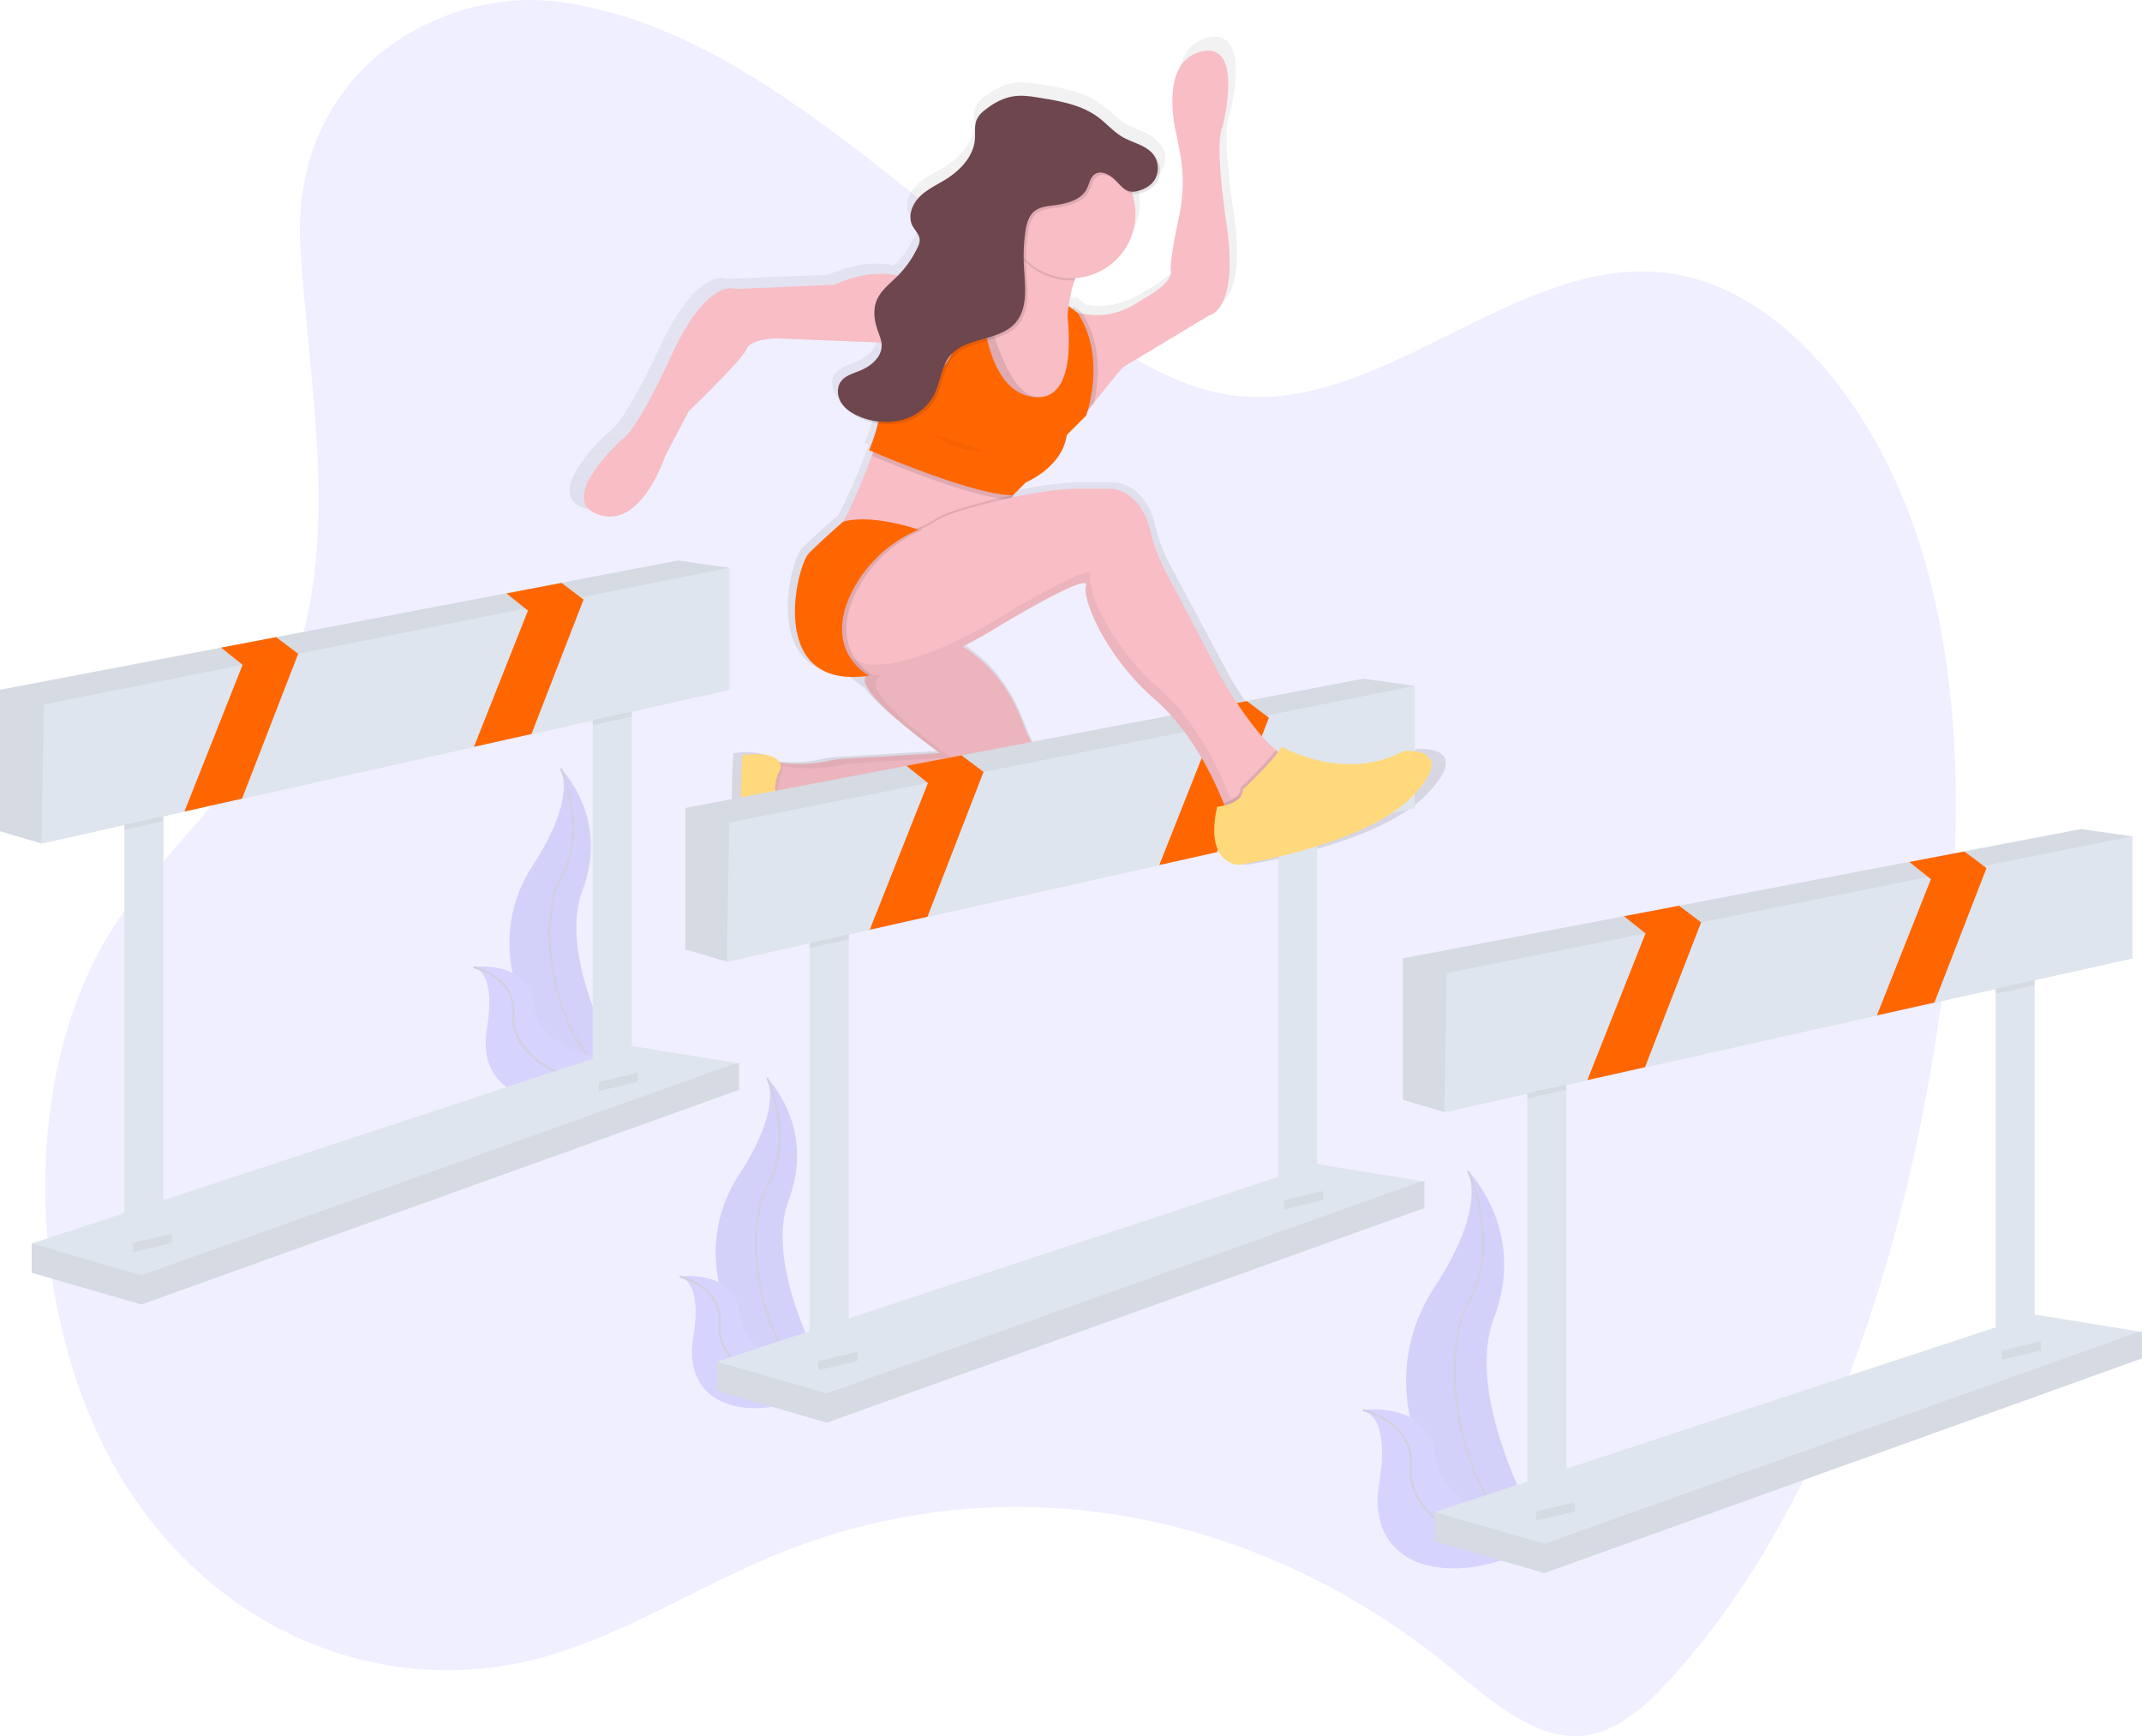 <?xml version="1.0" encoding="UTF-8" standalone="no"?>
<svg
   data-name="Layer 1"
   width="997"
   height="808"
   viewBox="0 0 997 808"
   version="1.1"
   id="svg75"
   xmlns="http://www.w3.org/2000/svg"
   xmlns:svg="http://www.w3.org/2000/svg">
  <defs
     id="defs3">
    <linearGradient
       id="2f4d485d-57ea-446e-b436-4d82ba75f353-318"
       x1="570.56"
       y1="454"
       x2="570.56"
       y2="63.07"
       gradientUnits="userSpaceOnUse"
       gradientTransform="translate(-101.5,-46)">
      <stop
         offset="0"
         stop-color="gray"
         stop-opacity="0.25"
         id="stop1" />
      <stop
         offset="0.54"
         stop-color="gray"
         stop-opacity="0.12"
         id="stop2" />
      <stop
         offset="1"
         stop-color="gray"
         stop-opacity="0.1"
         id="stop3" />
    </linearGradient>
  </defs>
  <title
     id="title3">track and field</title>
  <path
     d="m 260.64,0.9 c 93,12.73 168.51,101.25 252.3,156.49 18.67,12.31 38.24,23.15 58.93,26.36 68.54,10.64 131.74,-63.09 200.6,-57.07 55.81,4.88 103.14,64 123.22,133.54 20.08,69.54 17,147.32 5.85,220.32 -17.46,114 -56.14,226.15 -123.47,300.3 -11.11,12.24 -23.52,23.69 -37.79,26.47 -23.78,4.69 -45.83,-15.46 -66.41,-32.12 -92.88,-75.22 -210.3,-94.32 -314,-51.08 -35.12,14.64 -68.71,36 -104.65,46.54 -69.21,20.26 -147.53,-5.34 -194.52,-76 -46.99,-70.66 -54.63,-186.8 -9.86,-260 18.69,-30.55 44.45,-52.12 64.07,-81.6 49.3,-74 31.1,-148.82 25,-235.6 C 133.9,31.94 206.31,-6.53 260.64,0.9 Z"
     fill="#6c63ff"
     opacity="0.1"
     id="path3" />
  <g
     opacity="0.2"
     id="g8">
    <path
       d="m 784.88,591 c 0,0 27.51,27.51 12,68.33 -15.51,40.82 26.62,108.7 26.62,108.7 l -1.29,-0.21 c -56.5,-10 -84.57,-74.59 -53.15,-122.59 11.66,-17.81 21.25,-38.75 15.82,-54.23 z"
       transform="translate(-101.5,-46)"
       fill="#6c63ff"
       id="path4" />
    <path
       d="m 784.88,591.5 c 0,0 27.51,27.51 12,68.33 -15.51,40.82 26.62,108.7 26.62,108.7 l -1.29,-0.21 c -56.5,-10 -84.57,-74.59 -53.15,-122.59 11.66,-17.86 21.25,-38.79 15.82,-54.23 z"
       transform="translate(-101.5,-46)"
       opacity="0.1"
       id="path5" />
    <path
       d="m 784.88,591 c 0,0 15.53,33.72 0,61.23 -15.53,27.51 -2.66,104.71 38.6,115.8"
       transform="translate(-101.5,-46)"
       fill="none"
       stroke="#535461"
       stroke-miterlimit="10"
       id="path6" />
    <path
       d="m 735.89,702.3 c 0,0 31.39,-5 34.25,23.13 2.86,28.13 60.36,32 60.36,32 l -1.08,0.72 c -47.48,31.17 -92.86,19.85 -86,-21.53 2.53,-15.35 2.32,-30.81 -7.53,-34.32 z"
       transform="translate(-101.5,-46)"
       fill="#6c63ff"
       id="path7" />
    <path
       d="m 735.89,702.3 c 0,0 24.37,5.35 22.36,27.5 -2.01,22.15 36.18,48.71 72.25,27.66"
       transform="translate(-101.5,-46)"
       fill="none"
       stroke="#535461"
       stroke-miterlimit="10"
       id="path8" />
  </g>
  <g
     opacity="0.2"
     id="g13">
    <path
       d="m 458.6,547.68 c 0,0 22.86,22.86 10,56.77 -12.86,33.91 22.12,90.32 22.12,90.32 l -1.07,-0.18 c -46.94,-8.29 -70.27,-62 -44.17,-101.86 9.66,-14.83 17.63,-32.22 13.12,-45.05 z"
       transform="translate(-101.5,-46)"
       fill="#6c63ff"
       id="path9" />
    <path
       d="m 458.6,548.06 c 0,0 22.86,22.86 10,56.77 -12.86,33.91 22.12,90.32 22.12,90.32 L 489.6,695 c -46.94,-8.29 -70.27,-62 -44.17,-101.86 9.71,-14.86 17.68,-32.25 13.17,-45.08 z"
       transform="translate(-101.5,-46)"
       opacity="0.1"
       id="path10" />
    <path
       d="m 458.6,547.68 c 0,0 12.9,28 0,50.87 -12.9,22.87 -2.21,87 32.07,96.22"
       transform="translate(-101.5,-46)"
       fill="none"
       stroke="#535461"
       stroke-miterlimit="10"
       id="path11" />
    <path
       d="m 417.89,640.13 c 0,0 26.11,-4.13 28.46,19.22 C 448.7,682.7 496.5,686 496.5,686 l -0.9,0.6 c -39.45,25.9 -77.16,16.5 -71.47,-17.89 2.11,-12.83 1.94,-25.71 -6.24,-28.58 z"
       transform="translate(-101.5,-46)"
       fill="#6c63ff"
       id="path12" />
    <path
       d="m 417.89,640.13 c 0,0 20.24,4.44 18.58,22.85 -1.66,18.41 30.06,40.48 60,23"
       transform="translate(-101.5,-46)"
       fill="none"
       stroke="#535461"
       stroke-miterlimit="10"
       id="path13" />
  </g>
  <g
     opacity="0.2"
     id="g18">
    <path
       d="m 362.6,403.68 c 0,0 22.86,22.86 10,56.77 -12.86,33.91 22.12,90.32 22.12,90.32 l -1.07,-0.18 c -46.94,-8.29 -70.27,-62 -44.17,-101.86 9.66,-14.83 17.63,-32.22 13.12,-45.05 z"
       transform="translate(-101.5,-46)"
       fill="#6c63ff"
       id="path14" />
    <path
       d="m 362.6,404.06 c 0,0 22.86,22.86 10,56.77 -12.86,33.91 22.12,90.32 22.12,90.32 L 393.6,551 c -46.94,-8.29 -70.27,-62 -44.17,-101.86 9.71,-14.86 17.68,-32.25 13.17,-45.08 z"
       transform="translate(-101.5,-46)"
       opacity="0.1"
       id="path15" />
    <path
       d="m 362.6,403.68 c 0,0 12.9,28 0,50.87 -12.9,22.87 -2.21,87 32.07,96.22"
       transform="translate(-101.5,-46)"
       fill="none"
       stroke="#535461"
       stroke-miterlimit="10"
       id="path16" />
    <path
       d="m 321.89,496.13 c 0,0 26.11,-4.13 28.46,19.22 C 352.7,538.7 400.5,542 400.5,542 l -0.9,0.6 c -39.45,25.9 -77.16,16.5 -71.47,-17.89 2.11,-12.83 1.94,-25.71 -6.24,-28.58 z"
       transform="translate(-101.5,-46)"
       fill="#6c63ff"
       id="path17" />
    <path
       d="m 321.89,496.13 c 0,0 20.24,4.44 18.58,22.85 -1.66,18.41 30.06,40.48 60,23"
       transform="translate(-101.5,-46)"
       fill="none"
       stroke="#535461"
       stroke-miterlimit="10"
       id="path18" />
  </g>
  <polygon
     points="344,507.23 65.85,607.13 14.76,592.38 14.76,578.75 294.05,500.42 344,494.74 "
     fill="#dfe5ee"
     id="polygon18" />
  <polygon
     points="344,507.23 65.85,607.13 14.76,592.38 14.76,578.75 294.05,500.42 344,494.74 "
     opacity="0.05"
     id="polygon19" />
  <polygon
     points="14.76,578.75 294.05,486.79 342.87,494.74 65.85,593.51 "
     fill="#dfe5ee"
     id="polygon20" />
  <rect
     x="57.9"
     y="370.99"
     width="18.17"
     height="211.17"
     fill="#dfe5ee"
     id="rect20" />
  <rect
     x="275.88"
     y="322.17"
     width="18.17"
     height="185.06"
     fill="#dfe5ee"
     id="rect21" />
  <polygon
     points="19.3,392.56 0,386.88 0,321.04 102.91,301.42 128.52,296.54 315.62,260.87 339.46,264.27 339.46,321.04 112.67,371.7 85.84,377.7 "
     fill="#dfe5ee"
     id="polygon21" />
  <polygon
     points="19.3,392.56 0,386.88 0,321.04 102.91,301.42 128.52,296.54 315.62,260.87 339.46,264.27 339.46,321.04 112.67,371.7 85.84,377.7 "
     opacity="0.05"
     id="polygon22" />
  <polygon
     points="76.07,370.99 76.07,382.15 57.9,386.21 57.9,370.99 "
     opacity="0.05"
     id="polygon23" />
  <polygon
     points="294.05,322.17 294.05,333.46 275.88,337.51 275.88,322.17 "
     opacity="0.05"
     id="polygon24" />
  <polygon
     points="112.67,371.7 85.84,377.7 19.3,392.56 20.44,327.85 112.91,309.42 138.78,304.27 138.79,304.27 244.5,283.2 270.32,278.05 339.46,264.27 339.46,321.04 247.38,341.61 220.6,347.59 "
     fill="#dfe5ee"
     id="polygon25" />
  <polygon
     points="102.91,301.42 128.52,296.54 138.78,304.27 138.79,304.27 112.67,371.7 85.84,377.7 112.91,309.42 "
     fill="#6c63ff"
     id="polygon26"
     style="fill:#ff6600" />
  <polygon
     points="244.5,283.2 235.74,276.18 261.35,271.3 270.32,278.05 271.61,279.03 271.62,279.03 247.38,341.61 220.6,347.59 245.74,284.18 "
     fill="#6c63ff"
     id="polygon27"
     style="fill:#ff6600" />
  <polygon
     points="61.88,578.47 80.04,574.21 80.04,578.47 61.88,582.73 "
     opacity="0.05"
     id="polygon28" />
  <polygon
     points="278.72,503.54 296.88,499.28 296.88,503.54 278.72,507.8 "
     opacity="0.05"
     id="polygon29" />
  <path
     d="m 659.73,348.51 c -28.95,15.25 -58.92,-2 -58.92,-2 a 19.07,19.07 0 0 1 -1.61,2.52 c -0.37,-0.28 -0.75,-0.57 -1.13,-0.88 -12.44,-10.17 -26.21,-34.18 -26.21,-34.18 l -26.83,-50.31 a 78.52,78.52 0 0 1 -7.37,-19.19 c -4.42,-19.18 -18.53,-20 -18.53,-20 H 502.6 c -8,0 -19.56,1.68 -31,4 a 2.1,2.1 0 0 0 0.57,-1.14 l -0.55,0.11 6.14,-6 c 0,0 17.57,-7.12 19.64,-22.37 l 9.3,-9.15 c 0,0 0.3,-0.8 0.72,-2.21 l 3.09,-3.89 c 13.46,-16.85 14.43,-17.13 14.43,-17.13 l 40.81,-24.15 c 0,0 14.65,-2.08 8.54,-43.05 -6.11,-40.97 -2,-46 -2,-46 0,0 11.1,-41.05 -10.18,-35.94 -21.28,5.11 -11.66,40.2 -11.66,40.2 l 1.48,7.75 a 74.2,74.2 0 0 1 -0.3,29.35 c -2.21,10.45 -4.68,23.36 -4.06,26.44 1.09,5.37 -11.2,12.17 -11.2,12.17 l -6.95,4.06 a 35.17,35.17 0 0 1 -24.39,4.16 l -0.37,-0.56 -4.16,-3.12 a 12.05,12.05 0 0 0 -0.3,1.3 l -1.7,-1.3 v 0.1 c 0,-0.36 0,-0.7 0.08,-1.08 a 53.88,53.88 0 0 1 2.69,-11.28 c 0.11,-0.34 0.25,-0.7 0.37,-1 a 30.72,30.72 0 0 0 28.86,-30.45 30,30 0 0 0 -1.52,-9.44 6.51,6.51 0 0 0 2.38,0 c 3.74,-0.6 7.71,-2.52 9.65,-5.83 a 10.7,10.7 0 0 0 -0.79,-11.72 11.71,11.71 0 0 0 -1.6,-1.67 c -3.55,-4 -9.49,-5 -14.21,-7.69 -4.49,-2.53 -7.9,-6.57 -12.08,-9.58 -7.9,-5.71 -18,-7.43 -27.64,-9 -4.14,-0.67 -8.35,-1.34 -12.51,-0.79 -5.26,0.7 -10.1,3.33 -14.22,6.62 a 12.8,12.8 0 0 0 -3.59,3.95 c -1.53,3 -0.86,6.52 -1.13,9.84 -0.66,8.08 -7,14.66 -14,18.95 -4.3,2.63 -9,4.73 -12.61,8.26 -3.61,3.53 -5.74,9.1 -3.49,13.56 1.19,2.36 3.54,4.33 3.56,7 a 7.84,7.84 0 0 1 -1,3.34 48.67,48.67 0 0 1 -9.59,13.5 c -14.6,-3.52 -30.36,4.22 -30.36,4.22 l -47.55,2 c 0,0 -13.44,-6.1 -31,31.52 -17.56,37.62 -23.78,39.66 -23.78,39.66 0,0 -32,28.47 -11.37,35.59 20.63,7.12 32,-27.46 32,-27.46 l 11.45,-21.28 c 0,0 25.84,-24.41 27.91,-29.49 2.07,-5.08 14.47,-5.08 14.47,-5.08 l 50.41,2 a 9.59,9.59 0 0 1 0.12,1.23 c 0.12,5.64 -5.17,10 -10.49,12.09 -3.36,1.34 -7.2,2.35 -9.25,5.29 -2.05,2.94 -1.56,7.21 0.5,10.21 a 13.42,13.42 0 0 0 2.19,2.43 20.53,20.53 0 0 0 7.72,5 35.81,35.81 0 0 0 7.51,2.08 76,76 0 0 1 -4.25,12.6 l 2,0.86 -0.66,1.76 c -2.82,7.49 -8.63,22.27 -13.77,31.21 -0.05,0 -9.34,7.88 -16.55,15 -5.51,5.42 -18.79,57.6 20.07,58.54 l 8.87,6.54 h 0.18 c 7.89,11.14 33.94,29.44 33.94,29.44 l -46.07,2.72 a 57.66,57.66 0 0 0 -6.85,0.83 q -1.13,0.2 -2.26,0.45 c -8.12,1.78 -17.11,1.15 -21.93,0.58 -3.19,-6 -18,-3.56 -18,-3.56 0,0 -2.07,30.51 1,47.79 3.07,17.28 14.47,6.1 14.47,6.1 -2.07,-15.25 15,-26.47 15,-26.47 v 0 c 2.17,-1.09 4.74,-2.41 7.76,-4 9.58,-5.14 55.15,2.72 69.24,5.32 a 47.65,47.65 0 0 0 9.41,0.8 c 40.39,-0.66 29.9,-20.36 29.9,-20.36 l -8.13,-16 a 82.22,82.22 0 0 1 -3.56,-8.18 c -7.18,-19 -18.34,-29.46 -26.89,-35.06 0.46,-0.58 0.92,-1.16 1.37,-1.77 0,0 -0.68,-0.16 -1.71,-0.47 7.22,-3.69 12,-6.64 12,-6.64 0,0 47.55,-28.47 45.49,-21.35 -2.06,7.12 10.34,34.57 33.08,53.89 0.66,0.56 1.3,1.13 1.94,1.71 l 0.62,0.57 1.27,1.2 0.69,0.67 1.18,1.18 0.66,0.68 1.25,1.34 0.5,0.54 q 0.85,0.94 1.68,1.9 l 0.36,0.43 q 0.64,0.76 1.27,1.52 l 0.57,0.71 1,1.28 0.58,0.75 1,1.31 0.52,0.69 1.16,1.61 0.28,0.38 q 0.71,1 1.39,2 l 0.34,0.51 1,1.51 0.42,0.65 0.89,1.4 0.39,0.62 0.93,1.53 0.27,0.44 q 1.21,2 2.3,4 l 0.12,0.22 0.95,1.72 0.15,0.28 0.91,1.72 0.06,0.12 a 151.46,151.46 0 0 1 6.87,15.07 26.4,26.4 0 0 1 -3.53,0.6 c -6.2,27.46 10.34,27.46 10.34,27.46 0,0 61,-9.15 83.74,-32.54 22.74,-23.39 -4.08,-21.44 -4.08,-21.44 z"
     fill="url(#2f4d485d-57ea-446e-b436-4d82ba75f353-318)"
     id="path29"
     style="fill:url(#2f4d485d-57ea-446e-b436-4d82ba75f353-318)" />
  <path
     d="m 438.5,296.5 c 0,0 25.14,6.52 37.68,40.22 a 81.56,81.56 0 0 0 3.45,8 l 7.87,15.78 c 0,0 10.15,19.37 -28.92,20 a 45.36,45.36 0 0 1 -9.1,-0.79 c -13.63,-2.55 -57.71,-10.28 -67,-5.23 a 172.92,172.92 0 0 1 -16,8 l -11,-12 4,-16 c 0,0 13.21,2.48 24.62,-0.07 a 55.86,55.86 0 0 1 8.81,-1.26 l 44.59,-2.65 c 0,0 -35,-25 -35,-34 0,-9 36,-20 36,-20 z"
     fill="#f8bdc5"
     id="path30" />
  <path
     d="m 363.5,357.5 c 0,0 -11,17.94 11.49,21 0,0 -16.49,11 -14.49,26 0,0 -11,11 -14,-6 -3,-17 -1,-47 -1,-47 0,0 18,-3 18,6 z"
     opacity="0.05"
     id="path31" />
  <path
     d="m 438.5,296.5 c 0,0 25.14,6.52 37.68,40.22 a 81.56,81.56 0 0 0 3.45,8 l 7.87,15.78 c 0,0 10.15,19.37 -28.92,20 a 45.36,45.36 0 0 1 -9.1,-0.79 c -13.63,-2.55 -57.71,-10.28 -67,-5.23 a 172.92,172.92 0 0 1 -16,8 l -11,-12 4,-16 c 0,0 13.21,2.48 24.62,-0.07 a 55.86,55.86 0 0 1 8.81,-1.26 l 44.59,-2.65 c 0,0 -35,-25 -35,-34 0,-9 36,-20 36,-20 z"
     opacity="0.05"
     id="path32" />
  <path
     d="m 360.5,372.5 4,-16 c 0,0 13.21,2.48 24.62,-0.07 a 55.86,55.86 0 0 1 8.81,-1.26 l 44.57,-2.67 c 0,0 -35,-25 -35,-34 0,-9 36,-20 36,-20 l 0.27,0.08 a 32.74,32.74 0 0 0 -5.27,-2.08 c 0,0 -36,11 -36,20 0,9 35,34 35,34 l -44.56,2.67 a 55.86,55.86 0 0 0 -8.81,1.26 c -11.41,2.55 -24.62,0.07 -24.62,0.07 l -4,16 11,12 c 0,0 0.74,-0.3 2.26,-1 z"
     opacity="0.05"
     id="path33" />
  <path
     d="m 363.5,357.5 c 0,0 -11,17.94 11.49,21 0,0 -16.49,11 -14.49,26 0,0 -11,11 -14,-6 -3,-17 -1,-47 -1,-47 0,0 18,-3 18,6 z"
     fill="#ffd97b"
     id="path34" />
  <polygon
     points="663,562.23 384.85,662.13 333.76,647.38 333.76,633.75 613.05,555.42 663,549.74 "
     fill="#dfe5ee"
     id="polygon34" />
  <polygon
     points="663,562.23 384.85,662.13 333.76,647.38 333.76,633.75 613.05,555.42 663,549.74 "
     opacity="0.05"
     id="polygon35" />
  <polygon
     points="333.76,633.75 613.05,541.79 661.87,549.74 384.85,648.51 "
     fill="#dfe5ee"
     id="polygon36" />
  <rect
     x="376.9"
     y="425.99"
     width="18.17"
     height="211.17"
     fill="#dfe5ee"
     id="rect36" />
  <rect
     x="594.88"
     y="377.17"
     width="18.17"
     height="185.06"
     fill="#dfe5ee"
     id="rect37" />
  <polygon
     points="338.3,447.56 319,441.88 319,376.04 421.9,356.42 447.52,351.54 634.62,315.87 658.46,319.27 658.46,376.04 431.67,426.7 404.84,432.7 "
     fill="#dfe5ee"
     id="polygon37" />
  <polygon
     points="338.3,447.56 319,441.88 319,376.04 421.9,356.42 447.52,351.54 634.62,315.87 658.46,319.27 658.46,376.04 431.67,426.7 404.84,432.7 "
     opacity="0.05"
     id="polygon38" />
  <polygon
     points="395.07,425.99 395.07,437.15 376.9,441.21 376.9,425.99 "
     opacity="0.05"
     id="polygon39" />
  <polygon
     points="613.05,377.17 613.05,388.46 594.88,392.51 594.88,377.17 "
     opacity="0.05"
     id="polygon40" />
  <polygon
     points="431.67,426.7 404.84,432.7 338.3,447.56 339.44,382.85 431.91,364.42 457.78,359.27 457.79,359.27 563.5,338.2 589.32,333.05 658.46,319.27 658.46,376.04 566.38,396.61 539.6,402.59 "
     fill="#dfe5ee"
     id="polygon41" />
  <polygon
     points="421.9,356.42 447.52,351.54 457.78,359.27 457.79,359.27 431.67,426.7 404.84,432.7 431.91,364.42 "
     fill="#6c63ff"
     id="polygon42"
     style="fill:#ff6600" />
  <polygon
     points="563.5,338.2 554.74,331.18 580.35,326.3 589.32,333.05 590.61,334.03 590.62,334.03 566.38,396.61 539.6,402.59 564.74,339.18 "
     fill="#6c63ff"
     id="polygon43"
     style="fill:#ff6600" />
  <polygon
     points="380.88,633.47 399.04,629.21 399.04,633.47 380.88,637.73 "
     opacity="0.05"
     id="polygon44" />
  <polygon
     points="597.72,558.54 615.88,554.28 615.88,558.54 597.72,562.79 "
     opacity="0.05"
     id="polygon45" />
  <path
     d="m 562.63,146.9 -39.48,23.75 c 0,0 -0.94,0.28 -14,16.85 l -4.69,6 c -9.92,12.75 -30.54,17 -30.54,17 l -13.08,-20.12 -2.76,-24.44 2.9,-9.87 2.3,-7.82 20.12,2.88 8.1,4.37 10,-10 c 0.78,0.21 1.57,0.4 2.36,0.55 A 33.55,33.55 0 0 0 527.45,142 l 6.72,-4 c 0,0 11.88,-6.69 10.83,-12 -0.6,-3 1.79,-15.72 3.93,-26 a 74.16,74.16 0 0 0 0.29,-28.86 l -1.43,-7.62 c 0,0 -9.29,-34.52 11.28,-39.52 20.57,-5 9.85,35.34 9.85,35.34 0,0 -3.94,4.94 2,45.23 5.94,40.29 -8.29,42.33 -8.29,42.33 z"
     fill="#f8bdc5"
     id="path45" />
  <path
     d="m 497.55,141.54 c -1.12,10.58 3.95,12 3.95,12 l 3,12 v 13 l -9,15 h -22 l -19,-9 v -42 l -3,-10 a 38.7,38.7 0 0 0 5,-0.65 c 9.65,-1.93 15.12,-7.29 18.2,-13.11 4.8,-9.11 3.8,-19.28 3.8,-19.28 0,0 40,-11 26,20 -1.86,4.13 -3.28,7.76 -4.35,11 a 53.72,53.72 0 0 0 -2.6,11.04 z"
     fill="#f8bdc5"
     id="path46" />
  <path
     d="m 472.09,229.33 a 2.08,2.08 0 0 1 -0.59,1.17 8.65,8.65 0 0 0 -1.29,2 c -4.68,8.83 -13.71,40 -13.71,40 l -49,-18 -0.71,-0.18 -19.29,-4.82 c 5.47,-3.91 14.61,-27.36 18.33,-37.42 1,-2.81 1.67,-4.58 1.67,-4.58 l 52,5 c 0,0 13.48,11.8 12.59,16.83 z"
     fill="#f8bdc5"
     id="path47" />
  <path
     d="m 451.5,129.5 c 0,0 -15,6 -30,0 -15,-6 -33,3 -33,3 l -46,2 c 0,0 -13,-6 -30,31 -17,37 -23,39 -23,39 0,0 -31,28 -11,35 20,7 31,-27 31,-27 l 11,-21 c 0,0 25,-24 27,-29 2,-5 14,-5 14,-5 l 50,2 -0.31,14.62 15.31,13.38 14,-12 11,-22 z"
     fill="#f8bdc5"
     id="path48" />
  <path
     d="m 504.5,119.5 c -1.86,4.13 -3.28,7.76 -4.35,11 -0.54,0 -1.1,0 -1.65,0 a 29.92,29.92 0 0 1 -23.81,-11.76 c 4.81,-9.07 3.81,-19.24 3.81,-19.24 0,0 40,-11 26,20 z"
     opacity="0.1"
     id="path49" />
  <circle
     cx="498.5"
     cy="99.5"
     r="30"
     fill="#f8bdc5"
     id="circle49" />
  <path
     d="m 472.09,229.33 a 2.08,2.08 0 0 1 -0.59,1.17 8.65,8.65 0 0 0 -1.29,2 c -17.79,-0.78 -56.72,-17.11 -64.38,-20.38 1,-2.81 1.67,-4.58 1.67,-4.58 l 52,5 c 0,0 13.48,11.76 12.59,16.79 z"
     opacity="0.1"
     id="path50" />
  <path
     d="m 509.19,187.5 -4.69,6 c -9.92,12.75 -30.54,17 -30.54,17 L 460.88,190.38 458.12,165.94 459,142 c 2.79,13 10.59,40.12 22.5,42.5 19.91,4 18.48,-24.53 17.5,-36.5 a 16.2,16.2 0 0 1 0.5,-5.5 l 4,3 0.36,0.55 c 9.53,14.8 7.39,32.42 5.33,41.45 z"
     opacity="0.1"
     id="path51" />
  <path
     d="m 456.5,127.5 h -10 c 0,0 10,64 -37,46 0,0 4,15 -5,36 0,0 48,21 67,21 l 6,-6 c 0,0 17,-7 19,-22 l 9,-9 c 0,0 10,-27 -4,-48 l -4,-3 A 16.16,16.16 0 0 0 497,148 c 1,12 2.41,40.48 -17.5,36.5 -25,-5 -23,-57 -23,-57 z"
     fill="#eb6576"
     id="path52"
     style="fill:#ff6600" />
  <path
     d="m 472.09,230.33 a 2.08,2.08 0 0 1 -0.59,1.17 c -4,4 -15,42 -15,42 l -49,-18 -0.71,-0.18 a 70.21,70.21 0 0 1 12,-6.06 c 3.41,-1.32 6.84,-2.72 9.81,-4.06 a 44.92,44.92 0 0 0 6.91,-3.7 c 4.19,-3 20.28,-7.8 36.58,-11.17 z"
     opacity="0.1"
     id="path55" />
  <path
     d="m 585.5,372.5 -15,4 c 0,0 -0.34,-1 -1,-2.74 -3.2,-8.14 -13.86,-32.61 -32,-48.26 -22,-19 -34,-46 -32,-53 2,-7 -44,21 -44,21 0,0 -33.35,20.75 -55.39,20.78 a 23.28,23.28 0 0 1 -9.61,-1.78 c -8.5,-3.83 -11.94,-10.54 -13.09,-17 a 29.72,29.72 0 0 1 6,-23.31 68.38,68.38 0 0 1 29.4,-21.93 c 3.41,-1.32 6.84,-2.72 9.81,-4.06 a 44.92,44.92 0 0 0 6.91,-3.7 c 7,-5 47,-15 66,-15 h 16 c 0,0 13.64,0.8 17.92,19.66 a 78,78 0 0 0 7.1,18.84 l 25.95,49.5 c 0,0 13.32,23.61 25.35,33.61 3.43,2.86 6.76,4.61 9.65,4.39 13,-1 -18,19 -18,19 z"
     fill="#f8bdc5"
     id="path56" />
  <path
     d="M 538.66,84.52 A 10.67,10.67 0 0 0 537.9,73 c -3.36,-4.37 -9.43,-5.37 -14.22,-8.11 -4.35,-2.49 -7.64,-6.46 -11.68,-9.42 -7.64,-5.61 -17.38,-7.31 -26.73,-8.84 -4,-0.66 -8.08,-1.32 -12.1,-0.77 -5.09,0.69 -9.77,3.28 -13.76,6.51 a 12.52,12.52 0 0 0 -3.47,3.88 c -1.48,2.92 -0.83,6.42 -1.09,9.68 -0.64,7.95 -6.78,14.42 -13.55,18.63 -4.16,2.59 -8.74,4.65 -12.2,8.12 -3.46,3.47 -5.55,8.95 -3.37,13.33 1.16,2.32 3.43,4.26 3.44,6.86 a 7.8,7.8 0 0 1 -0.94,3.29 47.87,47.87 0 0 1 -9.54,13.55 c -3.54,3.52 -7.77,6.68 -9.61,11.33 -1.77,4.47 -1,9.57 0.63,14.1 0.76,2.16 1.71,4.32 1.75,6.6 0.11,5.55 -5,9.81 -10.15,11.89 -3.25,1.31 -7,2.31 -8.95,5.2 -1.95,2.89 -1.51,7.09 0.48,10 1.99,2.91 5.2,4.86 8.5,6.19 a 31.16,31.16 0 0 0 19.38,1.58 23.74,23.74 0 0 0 15.15,-11.78 c 3,-5.84 3.2,-13 7.36,-18.1 7.33,-8.91 22.79,-6.66 30.44,-15.31 6.14,-6.95 4.47,-17.48 4,-26.74 a 82.37,82.37 0 0 1 0.64,-15.45 c 0.5,-3.64 1.42,-7.55 4.28,-9.85 2.31,-1.86 5.43,-2.28 8.37,-2.64 6.14,-0.77 13.21,-2.26 16,-7.79 1.16,-2.3 1.51,-5.2 3.6,-6.7 2.89,-2.08 6.94,0 9.46,2.5 2.78,2.77 5.11,6.18 9.34,5.49 3.59,-0.56 7.43,-2.45 9.3,-5.71 z"
     opacity="0.1"
     id="path57" />
  <path
     d="m 537.58,83.44 a 10.67,10.67 0 0 0 -0.77,-11.52 c -3.36,-4.37 -9.43,-5.37 -14.22,-8.11 -4.35,-2.49 -7.64,-6.46 -11.68,-9.42 -7.64,-5.61 -17.38,-7.31 -26.73,-8.84 -4,-0.66 -8.08,-1.32 -12.1,-0.77 -5.09,0.69 -9.77,3.28 -13.76,6.51 a 12.52,12.52 0 0 0 -3.47,3.88 c -1.48,2.92 -0.83,6.42 -1.09,9.68 -0.64,7.95 -6.78,14.42 -13.55,18.63 -4.16,2.59 -8.74,4.65 -12.2,8.12 -3.46,3.47 -5.55,8.95 -3.37,13.33 1.16,2.32 3.43,4.26 3.44,6.86 a 7.8,7.8 0 0 1 -0.94,3.29 47.87,47.87 0 0 1 -9.54,13.55 c -3.54,3.52 -7.77,6.68 -9.61,11.33 -1.77,4.47 -1,9.57 0.63,14.1 0.76,2.16 1.71,4.32 1.75,6.6 0.11,5.55 -5,9.81 -10.15,11.89 -3.25,1.31 -7,2.31 -8.95,5.2 -1.95,2.89 -1.51,7.09 0.48,10 1.99,2.91 5.2,4.86 8.5,6.19 a 31.16,31.16 0 0 0 19.38,1.58 23.74,23.74 0 0 0 15.15,-11.78 c 3,-5.84 3.2,-13 7.36,-18.1 7.33,-8.91 22.79,-6.66 30.44,-15.31 6.14,-6.95 4.47,-17.48 4,-26.74 a 82.37,82.37 0 0 1 0.64,-15.45 c 0.5,-3.64 1.42,-7.55 4.28,-9.85 2.31,-1.86 5.43,-2.28 8.37,-2.64 6.14,-0.77 13.21,-2.26 16,-7.79 1.16,-2.3 1.51,-5.2 3.6,-6.7 2.89,-2.08 6.94,0 9.46,2.5 2.78,2.77 5.11,6.18 9.34,5.49 3.59,-0.57 7.44,-2.46 9.31,-5.71 z"
     fill="#6e464e"
     id="path58" />
  <path
     d="m 434,202 c 0,0 11,9 25,8"
     opacity="0.1"
     id="path59"
     style="fill:#aa4400" />
  <path
     d="m 605.92,353.68 c -5.74,5.64 -18.42,13.82 -18.42,13.82 l -15,4 c 0,0 -11,-32 -33,-51 -22,-19 -34,-46 -32,-53 2,-7 -44,21 -44,21 0,0 -33.35,20.75 -55.39,20.78 a 23.28,23.28 0 0 1 -9.61,-1.78 c -8.5,-3.83 -11.94,-10.54 -13.09,-17 a 28.68,28.68 0 0 1 0.82,-13.31 29.19,29.19 0 0 0 -2.82,18.31 c 1.15,6.46 4.59,13.17 13.09,17 a 23.28,23.28 0 0 0 9.61,1.78 c 22,0 55.39,-20.78 55.39,-20.78 0,0 46,-28 44,-21 -2,7 10,34 32,53 22,19 33,51 33,51 l 15,-4 c 0,0 25.89,-16.71 20.42,-18.82 z"
     opacity="0.05"
     id="path60" />
  <path
     d="m 429.5,246.5 -1.7,0.79 a 61.63,61.63 0 0 0 -28.9,27.46 c -13.4,26.08 4.31,37.83 7.21,39.53 a 23.28,23.28 0 0 1 -9.61,-1.78 c -8.5,-3.83 -11.94,-10.54 -13.09,-17 a 29.72,29.72 0 0 1 6,-23.31 68.38,68.38 0 0 1 29.4,-21.93 c 3.41,-1.32 6.84,-2.72 9.81,-4.06 z"
     opacity="0.1"
     id="path61" />
  <path
     d="m 427.5,246.5 c 0,0 -21,-7.46 -35,-3.73 0,0 -9,7.73 -16,14.73 -5.7,5.7 -20,64 28,57 0,0 -22.16,-11.42 -7.6,-39.75 a 61.62,61.62 0 0 1 28.9,-27.46 z"
     fill="#5e52ad"
     id="path62"
     style="fill:#ff6600" />
  <path
     d="m 585.5,372.5 -15,4 c 0,0 -0.34,-1 -1,-2.74 3.49,-0.92 8,-3 8,-7.26 0,0 11.45,-10.69 16.35,-17.39 3.43,2.86 6.76,4.61 9.65,4.39 13,-1 -18,19 -18,19 z"
     opacity="0.1"
     id="path63" />
  <path
     d="m 578.5,367.5 c 0,0 15,-14 18,-20 0,0 29,17 57,2 0,0 26,-2 4,21 -22,23 -81,32 -81,32 0,0 -16,0 -10,-27 0,0 12,-1 12,-8 z"
     fill="#ffd97b"
     id="path64" />
  <polygon
     points="997,632.23 718.85,732.13 667.76,717.38 667.76,703.75 947.05,625.42 997,619.74 "
     fill="#dfe5ee"
     id="polygon64" />
  <polygon
     points="997,632.23 718.85,732.13 667.76,717.38 667.76,703.75 947.05,625.42 997,619.74 "
     opacity="0.05"
     id="polygon65" />
  <polygon
     points="667.76,703.75 947.05,611.79 995.87,619.74 718.85,718.51 "
     fill="#dfe5ee"
     id="polygon66" />
  <rect
     x="710.9"
     y="495.99"
     width="18.17"
     height="211.17"
     fill="#dfe5ee"
     id="rect66" />
  <rect
     x="928.88"
     y="447.17"
     width="18.17"
     height="185.06"
     fill="#dfe5ee"
     id="rect67" />
  <polygon
     points="672.3,517.56 653,511.88 653,446.04 755.9,426.42 781.52,421.54 968.62,385.87 992.46,389.27 992.46,446.04 765.67,496.7 738.84,502.7 "
     fill="#dfe5ee"
     id="polygon67" />
  <polygon
     points="672.3,517.56 653,511.88 653,446.04 755.9,426.42 781.52,421.54 968.62,385.87 992.46,389.27 992.46,446.04 765.67,496.7 738.84,502.7 "
     opacity="0.05"
     id="polygon68" />
  <polygon
     points="729.07,495.99 729.07,507.15 710.9,511.21 710.9,495.99 "
     opacity="0.05"
     id="polygon69" />
  <polygon
     points="947.05,447.17 947.05,458.46 928.88,462.51 928.88,447.17 "
     opacity="0.05"
     id="polygon70" />
  <polygon
     points="765.67,496.7 738.84,502.7 672.3,517.56 673.44,452.85 765.91,434.42 791.78,429.27 791.79,429.27 897.5,408.2 923.32,403.05 992.46,389.27 992.46,446.04 900.38,466.61 873.6,472.59 "
     fill="#dfe5ee"
     id="polygon71" />
  <polygon
     points="755.9,426.42 781.52,421.54 791.78,429.27 791.79,429.27 765.67,496.7 738.84,502.7 765.91,434.42 "
     fill="#6c63ff"
     id="polygon72"
     style="fill:#ff6600" />
  <polygon
     points="897.5,408.2 888.74,401.18 914.35,396.3 923.32,403.05 924.61,404.03 924.62,404.03 900.38,466.61 873.6,472.59 898.74,409.18 "
     fill="#6c63ff"
     id="polygon73"
     style="fill:#ff6600" />
  <polygon
     points="714.88,703.47 733.04,699.21 733.04,703.47 714.88,707.73 "
     opacity="0.05"
     id="polygon74" />
  <polygon
     points="931.72,628.54 949.88,624.28 949.88,628.54 931.72,632.79 "
     opacity="0.05"
     id="polygon75" />
</svg>
